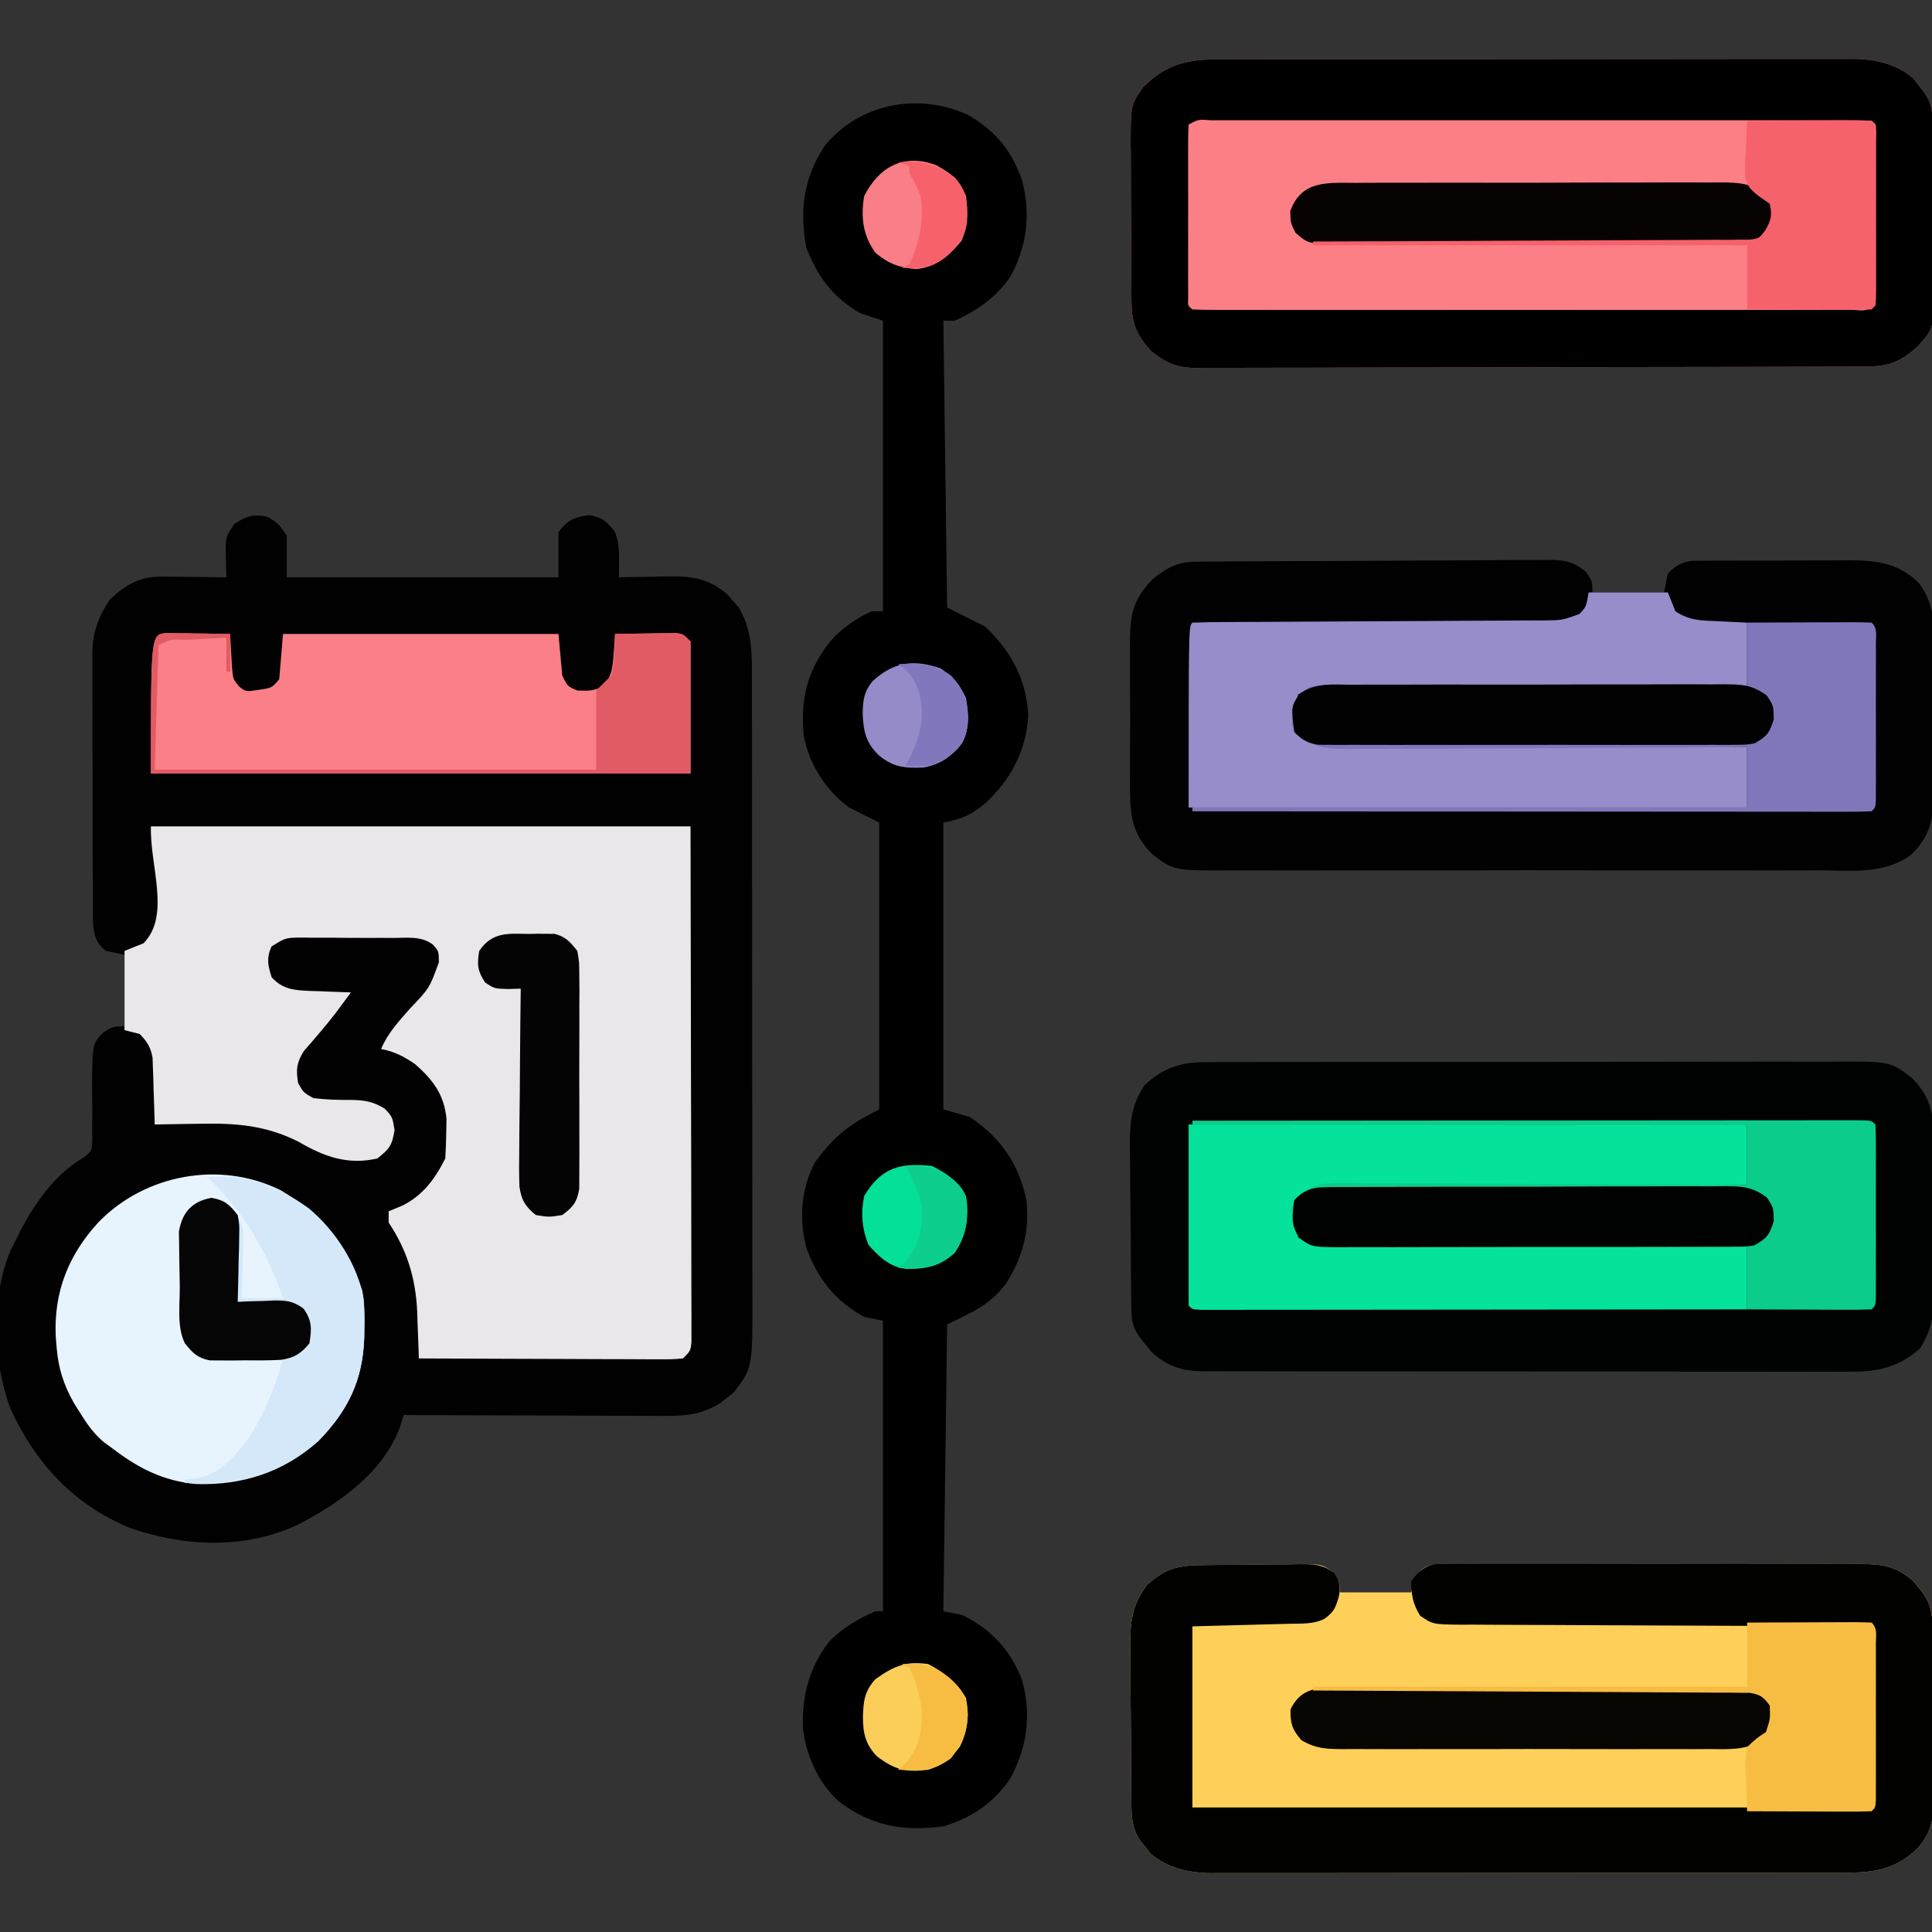<?xml version="1.0" encoding="UTF-8"?>
<svg version="1.1" xmlns="http://www.w3.org/2000/svg" width="512" height="512">
<rect width="100%" height="100%" fill="#333333" stroke="none"/>
<path d="M0 0 C2.875 1.812 2.875 1.812 5 5 C5 8.63 5 12.26 5 16 C28.76 16 52.52 16 77 16 C77 12.04 77 8.08 77 4 C79.56 0.687 80.984 0.166 85.062 -0.5 C88.667 0.113 89.792 1.138 92 4 C92.961 6.882 93.106 8.699 93.062 11.688 C93.053 12.496 93.044 13.304 93.035 14.137 C93.018 15.059 93.018 15.059 93 16 C93.907 15.976 93.907 15.976 94.833 15.952 C97.597 15.89 100.36 15.851 103.125 15.812 C104.552 15.775 104.552 15.775 106.008 15.736 C112.406 15.67 116.812 16.248 121.828 20.578 C122.297 21.13 122.767 21.682 123.25 22.25 C123.73 22.791 124.209 23.333 124.703 23.891 C127.932 29.143 128.293 34.904 128.261 40.918 C128.265 41.686 128.268 42.453 128.272 43.244 C128.283 45.799 128.279 48.354 128.275 50.91 C128.279 52.748 128.284 54.587 128.29 56.426 C128.304 61.409 128.304 66.393 128.302 71.376 C128.301 75.541 128.305 79.706 128.31 83.871 C128.321 93.699 128.322 103.528 128.316 113.356 C128.31 123.485 128.322 133.613 128.343 143.742 C128.361 152.448 128.367 161.154 128.364 169.86 C128.362 175.055 128.364 180.25 128.378 185.446 C128.391 190.333 128.389 195.22 128.376 200.107 C128.374 201.896 128.376 203.685 128.385 205.475 C128.471 225.534 128.471 225.534 123.352 232.121 C122.497 232.773 122.497 232.773 121.625 233.438 C121.06 233.89 120.496 234.342 119.914 234.809 C115.141 237.78 110.896 238.284 105.364 238.227 C104.236 238.227 104.236 238.227 103.086 238.228 C100.613 238.227 98.141 238.211 95.668 238.195 C93.949 238.192 92.23 238.189 90.51 238.187 C85.994 238.179 81.478 238.159 76.962 238.137 C72.351 238.117 67.739 238.108 63.127 238.098 C54.085 238.076 45.042 238.042 36 238 C35.701 238.942 35.401 239.885 35.093 240.856 C30.815 253.165 18.723 261.483 7.699 267.191 C-6.474 273.647 -22.236 272.902 -36.688 267.875 C-51.536 261.708 -61.648 250.681 -68.262 236.246 C-72.901 223.761 -73.416 207.043 -68.32 194.66 C-67.885 193.782 -67.449 192.904 -67 192 C-66.502 190.988 -66.005 189.976 -65.492 188.934 C-61.505 181.525 -56.317 174.094 -48.895 169.775 C-46.721 168.1 -46.721 168.1 -46.533 165.168 C-46.544 164.043 -46.555 162.917 -46.566 161.758 C-46.557 160.527 -46.547 159.296 -46.537 158.027 C-46.554 155.434 -46.575 152.84 -46.6 150.246 C-46.505 139.649 -46.505 139.649 -43.652 136.617 C-41 135 -41 135 -38 135 C-38 128.73 -38 122.46 -38 116 C-39.65 115.67 -41.3 115.34 -43 115 C-45.714 112.605 -45.987 111.12 -46.388 107.498 C-46.409 106.078 -46.413 104.657 -46.404 103.237 C-46.411 102.46 -46.418 101.682 -46.425 100.88 C-46.443 98.311 -46.439 95.742 -46.434 93.172 C-46.438 91.381 -46.443 89.59 -46.449 87.798 C-46.458 84.042 -46.456 80.287 -46.446 76.531 C-46.435 71.731 -46.455 66.932 -46.484 62.133 C-46.502 58.432 -46.502 54.731 -46.496 51.03 C-46.496 49.261 -46.502 47.493 -46.515 45.724 C-46.53 43.243 -46.519 40.762 -46.502 38.28 C-46.511 37.558 -46.521 36.836 -46.531 36.091 C-46.454 30.688 -44.953 26.533 -42 22 C-37.586 17.807 -33.9 15.734 -27.797 15.805 C-26.327 15.814 -26.327 15.814 -24.828 15.824 C-23.812 15.841 -22.797 15.858 -21.75 15.875 C-20.719 15.884 -19.688 15.893 -18.625 15.902 C-16.083 15.926 -13.542 15.959 -11 16 C-11.025 15.243 -11.049 14.486 -11.075 13.706 C-11.094 12.714 -11.113 11.721 -11.133 10.699 C-11.157 9.715 -11.182 8.731 -11.208 7.718 C-11 5 -11 5 -8.875 1.812 C-5.45 -0.347 -3.966 -0.826 0 0 Z " fill="#010101" transform="translate(71,137)"/>
<path d="M0 0 C1.152 -0.01 1.152 -0.01 2.327 -0.021 C4.885 -0.039 7.442 -0.029 10 -0.019 C11.841 -0.026 13.681 -0.035 15.521 -0.045 C20.509 -0.067 25.496 -0.064 30.484 -0.056 C34.651 -0.05 38.819 -0.058 42.986 -0.065 C52.819 -0.082 62.653 -0.078 72.486 -0.062 C82.623 -0.045 92.759 -0.061 102.896 -0.093 C111.607 -0.12 120.318 -0.127 129.029 -0.118 C134.228 -0.114 139.427 -0.116 144.626 -0.136 C149.516 -0.155 154.405 -0.149 159.295 -0.124 C161.086 -0.119 162.877 -0.123 164.669 -0.135 C181.006 -0.242 181.006 -0.242 186.719 4.149 C192.13 9.597 192.551 14.355 192.656 21.793 C192.651 22.979 192.646 24.164 192.641 25.386 C192.647 26.622 192.654 27.858 192.66 29.132 C192.667 31.74 192.664 34.348 192.651 36.956 C192.637 40.936 192.671 44.913 192.71 48.892 C192.711 51.431 192.709 53.971 192.704 56.511 C192.717 57.694 192.73 58.878 192.744 60.097 C192.676 66.142 192.185 70.674 188.928 75.831 C183.771 80.517 177.97 82.111 171.092 82.016 C169.949 82.024 169.949 82.024 168.782 82.033 C166.25 82.046 163.72 82.031 161.188 82.016 C159.364 82.02 157.54 82.026 155.716 82.033 C150.778 82.047 145.84 82.036 140.902 82.019 C135.73 82.005 130.557 82.012 125.384 82.015 C116.7 82.018 108.017 82.004 99.333 81.981 C89.297 81.955 79.261 81.953 69.225 81.965 C59.563 81.975 49.901 81.969 40.238 81.955 C36.129 81.949 32.02 81.949 27.911 81.954 C23.073 81.959 18.236 81.949 13.398 81.927 C11.623 81.922 9.849 81.921 8.074 81.926 C5.65 81.932 3.228 81.92 0.804 81.902 C-0.247 81.911 -0.247 81.911 -1.32 81.921 C-6.743 81.851 -10.813 80.502 -14.788 76.761 C-15.506 75.866 -15.506 75.866 -16.238 74.952 C-16.974 74.053 -16.974 74.053 -17.726 73.136 C-20.004 70.056 -20.069 67.97 -20.118 64.182 C-20.134 63.067 -20.15 61.952 -20.167 60.803 C-20.211 55.685 -20.253 50.568 -20.275 45.45 C-20.289 42.754 -20.316 40.058 -20.357 37.361 C-20.412 33.472 -20.434 29.584 -20.449 25.694 C-20.471 24.495 -20.494 23.296 -20.517 22.06 C-20.502 15.92 -20.086 11.385 -16.684 6.192 C-11.642 1.384 -6.835 -0.08 0 0 Z " fill="#000201" transform="translate(319.925,281.485)"/>
<path d="M0 0 C1.114 -0.006 1.114 -0.006 2.251 -0.012 C4.728 -0.022 7.206 -0.018 9.684 -0.014 C11.465 -0.018 13.246 -0.023 15.027 -0.029 C19.858 -0.043 24.688 -0.043 29.519 -0.041 C33.555 -0.04 37.59 -0.045 41.626 -0.049 C51.149 -0.061 60.672 -0.061 70.195 -0.055 C80.012 -0.049 89.828 -0.061 99.645 -0.083 C108.08 -0.1 116.515 -0.106 124.95 -0.103 C129.985 -0.101 135.02 -0.104 140.055 -0.118 C144.791 -0.13 149.527 -0.128 154.263 -0.115 C155.998 -0.113 157.733 -0.116 159.468 -0.124 C161.843 -0.134 164.217 -0.126 166.592 -0.114 C167.273 -0.121 167.953 -0.128 168.655 -0.136 C174.426 -0.072 180.006 1.201 184.481 5.015 C184.937 5.611 185.392 6.208 185.86 6.823 C186.333 7.423 186.807 8.022 187.294 8.64 C189.491 11.795 189.563 13.898 189.6 17.717 C189.619 19.429 189.619 19.429 189.639 21.176 C189.646 22.416 189.654 23.655 189.661 24.933 C189.669 26.203 189.677 27.473 189.686 28.782 C189.699 31.475 189.71 34.169 189.718 36.862 C189.729 40.303 189.763 43.744 189.803 47.185 C189.836 50.476 189.84 53.767 189.849 57.058 C189.866 58.289 189.884 59.52 189.902 60.789 C189.875 71.43 189.875 71.43 185.423 76.261 C180.435 80.654 177.509 81.41 171.01 81.408 C170.236 81.412 169.463 81.415 168.666 81.419 C166.061 81.43 163.455 81.434 160.85 81.438 C158.987 81.444 157.125 81.451 155.262 81.458 C150.192 81.475 145.122 81.486 140.051 81.494 C136.885 81.499 133.719 81.505 130.552 81.511 C120.65 81.53 110.747 81.545 100.845 81.553 C89.406 81.563 77.968 81.589 66.53 81.629 C57.694 81.66 48.858 81.674 40.022 81.678 C34.743 81.68 29.463 81.689 24.183 81.714 C19.216 81.737 14.249 81.742 9.281 81.731 C7.458 81.731 5.635 81.737 3.813 81.751 C1.323 81.769 -1.166 81.762 -3.656 81.748 C-4.376 81.759 -5.097 81.77 -5.839 81.782 C-10.873 81.717 -13.684 80.39 -17.577 77.261 C-21.571 72.836 -22.697 69.768 -22.738 63.875 C-22.748 62.773 -22.757 61.672 -22.767 60.537 C-22.774 58.751 -22.774 58.751 -22.78 56.929 C-22.786 55.704 -22.792 54.48 -22.798 53.218 C-22.807 50.625 -22.814 48.031 -22.817 45.438 C-22.827 41.475 -22.858 37.511 -22.89 33.548 C-22.896 31.029 -22.901 28.51 -22.905 25.991 C-22.918 24.807 -22.93 23.622 -22.943 22.402 C-22.915 12.052 -22.915 12.052 -19.577 7.261 C-13.601 1.417 -8.182 -0.045 0 0 Z " fill="#FC7F86" transform="translate(322.577,15.739)"/>
<path d="M0 0 C1.313 -0.012 1.313 -0.012 2.653 -0.024 C4.507 -0.038 6.362 -0.049 8.216 -0.057 C11.052 -0.074 13.887 -0.118 16.723 -0.162 C18.523 -0.172 20.324 -0.181 22.125 -0.188 C23.397 -0.214 23.397 -0.214 24.695 -0.241 C30.557 -0.219 30.557 -0.219 33.762 2.077 C35.195 4.238 35.195 4.238 35.195 7.238 C41.465 7.238 47.735 7.238 54.195 7.238 C54.525 5.918 54.855 4.598 55.195 3.238 C56.838 0.972 57.688 0.323 60.469 -0.142 C61.365 -0.144 62.262 -0.147 63.185 -0.149 C64.216 -0.159 65.246 -0.169 66.308 -0.179 C67.438 -0.175 68.568 -0.17 69.732 -0.166 C71.517 -0.176 71.517 -0.176 73.339 -0.187 C76.606 -0.202 79.872 -0.203 83.139 -0.198 C85.868 -0.195 88.596 -0.201 91.325 -0.207 C97.764 -0.221 104.204 -0.219 110.643 -0.208 C117.281 -0.196 123.918 -0.21 130.556 -0.237 C136.258 -0.259 141.96 -0.266 147.662 -0.26 C151.066 -0.257 154.47 -0.259 157.874 -0.276 C161.673 -0.291 165.471 -0.281 169.271 -0.263 C170.395 -0.273 171.518 -0.283 172.676 -0.293 C178.837 -0.234 182.525 0.087 187.195 4.238 C191.041 8.604 192.316 10.925 192.372 16.694 C192.392 18.407 192.392 18.407 192.411 20.154 C192.419 21.394 192.426 22.633 192.434 23.91 C192.442 25.18 192.45 26.451 192.458 27.76 C192.472 30.453 192.483 33.146 192.49 35.84 C192.502 39.281 192.536 42.721 192.576 46.162 C192.608 49.453 192.613 52.744 192.621 56.035 C192.639 57.267 192.656 58.498 192.674 59.767 C192.658 66.212 192.638 70.39 188.195 75.238 C182.662 80.48 177.049 81.54 169.618 81.499 C168.876 81.503 168.133 81.507 167.368 81.511 C164.89 81.521 162.412 81.517 159.934 81.513 C158.153 81.517 156.372 81.522 154.591 81.528 C149.76 81.542 144.93 81.542 140.099 81.54 C136.064 81.539 132.028 81.544 127.992 81.548 C118.469 81.56 108.946 81.56 99.423 81.554 C89.606 81.548 79.79 81.56 69.973 81.582 C61.538 81.599 53.103 81.605 44.668 81.602 C39.633 81.6 34.598 81.603 29.563 81.617 C24.827 81.629 20.092 81.627 15.355 81.614 C13.62 81.612 11.885 81.615 10.151 81.623 C7.776 81.633 5.401 81.625 3.026 81.613 C2.346 81.62 1.665 81.627 0.963 81.635 C-4.807 81.57 -10.355 80.284 -14.863 76.52 C-15.318 75.932 -15.773 75.344 -16.242 74.738 C-16.715 74.15 -17.188 73.563 -17.676 72.957 C-19.852 69.644 -19.943 66.717 -19.982 62.868 C-19.995 61.77 -20.007 60.671 -20.021 59.54 C-20.028 58.352 -20.035 57.165 -20.043 55.941 C-20.051 54.719 -20.059 53.497 -20.067 52.238 C-20.081 49.649 -20.092 47.06 -20.1 44.471 C-20.117 40.518 -20.161 36.566 -20.205 32.613 C-20.215 30.098 -20.224 27.582 -20.23 25.066 C-20.248 23.887 -20.265 22.708 -20.284 21.492 C-20.266 14.835 -19.845 10.619 -15.805 5.238 C-10.505 0.443 -6.975 0.06 0 0 Z " fill="#FED05A" transform="translate(319.805,414.762)"/>
<path d="M0 0 C1.308 -0.013 1.308 -0.013 2.642 -0.026 C3.596 -0.03 4.55 -0.035 5.533 -0.039 C6.54 -0.047 7.546 -0.055 8.584 -0.064 C11.92 -0.089 15.256 -0.105 18.592 -0.12 C19.73 -0.125 20.869 -0.13 22.042 -0.136 C28.064 -0.162 34.087 -0.182 40.11 -0.196 C46.337 -0.213 52.563 -0.258 58.79 -0.309 C63.573 -0.342 68.357 -0.354 73.14 -0.359 C75.436 -0.366 77.732 -0.381 80.027 -0.405 C83.238 -0.437 86.447 -0.437 89.658 -0.43 C90.608 -0.446 91.557 -0.462 92.536 -0.479 C97.104 -0.436 99.1 -0.315 102.854 2.503 C104.725 5.154 104.725 5.154 104.725 8.154 C110.995 8.154 117.265 8.154 123.725 8.154 C124.055 6.504 124.385 4.854 124.725 3.154 C126.837 0.982 128.169 0.242 131.164 -0.234 C132.527 -0.242 132.527 -0.242 133.917 -0.25 C134.952 -0.263 135.987 -0.276 137.053 -0.289 C138.167 -0.286 139.28 -0.283 140.428 -0.28 C141.58 -0.285 142.731 -0.29 143.918 -0.296 C146.356 -0.302 148.793 -0.301 151.231 -0.292 C154.947 -0.284 158.661 -0.312 162.377 -0.344 C164.748 -0.346 167.119 -0.345 169.49 -0.342 C171.148 -0.359 171.148 -0.359 172.84 -0.376 C180.195 -0.31 185.956 0.354 191.299 5.742 C195.736 11.662 195.433 18.026 195.354 25.158 C195.356 26.395 195.358 27.632 195.361 28.907 C195.36 31.513 195.347 34.12 195.322 36.726 C195.287 40.707 195.301 44.686 195.32 48.668 C195.313 51.206 195.304 53.744 195.291 56.283 C195.296 57.468 195.301 58.654 195.306 59.875 C195.2 67.313 194.781 72.073 189.368 77.519 C182.245 82.99 173.208 81.854 164.686 81.801 C162.845 81.808 161.005 81.817 159.164 81.827 C154.181 81.85 149.198 81.841 144.214 81.826 C138.992 81.813 133.769 81.825 128.546 81.832 C119.777 81.842 111.008 81.83 102.238 81.806 C92.109 81.779 81.98 81.787 71.851 81.815 C63.144 81.838 54.437 81.841 45.73 81.828 C40.534 81.82 35.339 81.819 30.143 81.835 C25.257 81.85 20.372 81.84 15.487 81.811 C13.697 81.804 11.907 81.806 10.117 81.817 C-6.204 81.909 -6.204 81.909 -11.919 77.518 C-17.354 72.053 -17.747 67.29 -17.831 59.824 C-17.823 58.632 -17.815 57.44 -17.807 56.212 C-17.81 54.971 -17.814 53.73 -17.818 52.452 C-17.822 49.168 -17.806 45.884 -17.783 42.6 C-17.775 40.591 -17.783 38.584 -17.797 36.575 C-17.822 32.704 -17.819 28.834 -17.807 24.962 C-17.815 23.769 -17.823 22.575 -17.831 21.345 C-17.745 13.743 -17.007 9.995 -11.678 4.509 C-7.729 1.361 -5.009 0.037 0 0 Z " fill="#010101" transform="translate(317.275,148.846)"/>
<path d="M0 0 C47.19 0 94.38 0 143 0 C143.041 22.894 143.083 45.788 143.125 69.375 C143.143 76.614 143.161 83.852 143.18 91.31 C143.189 100.124 143.189 100.124 143.191 104.246 C143.193 107.135 143.2 110.024 143.211 112.913 C143.225 116.593 143.229 120.273 143.226 123.953 C143.227 125.948 143.238 127.943 143.249 129.937 C143.246 131.107 143.243 132.277 143.241 133.483 C143.242 134.506 143.244 135.529 143.246 136.583 C143 139 143 139 141 141 C138.102 141.241 138.102 141.241 134.347 141.227 C133.664 141.227 132.981 141.228 132.277 141.228 C130.015 141.227 127.754 141.211 125.492 141.195 C123.926 141.192 122.359 141.189 120.793 141.187 C116.666 141.179 112.54 141.159 108.413 141.137 C104.204 141.117 99.995 141.108 95.785 141.098 C87.523 141.076 79.262 141.042 71 141 C70.982 140.434 70.965 139.867 70.947 139.284 C70.86 136.68 70.756 134.076 70.652 131.473 C70.625 130.582 70.598 129.692 70.57 128.774 C70.194 119.921 67.966 112.449 63 105 C63 104.01 63 103.02 63 102 C64.196 101.505 65.392 101.01 66.625 100.5 C72.078 97.808 75.316 93.368 78 88 C78.15 85.753 78.222 83.501 78.25 81.25 C78.276 80.038 78.302 78.827 78.328 77.578 C77.735 71.114 74.776 67.207 70 63 C67.048 60.984 64.521 59.652 61 59 C62.713 54.851 65.589 51.781 68.5 48.438 C73.801 42.914 73.801 42.914 76.312 36 C76.27 33.051 76.27 33.051 74.723 31.338 C71.712 29 67.944 29.553 64.281 29.566 C63.427 29.561 62.573 29.556 61.693 29.551 C59.887 29.544 58.081 29.545 56.276 29.554 C53.51 29.562 50.746 29.534 47.98 29.502 C46.227 29.5 44.473 29.501 42.719 29.504 C41.476 29.487 41.476 29.487 40.209 29.47 C35.668 29.487 35.668 29.487 31.951 31.84 C30.578 34.959 30.975 36.789 32 40 C35.059 43.32 38.125 43.418 42.395 43.619 C43.172 43.642 43.949 43.664 44.75 43.688 C45.543 43.722 46.336 43.756 47.152 43.791 C49.101 43.873 51.051 43.938 53 44 C52.169 45.127 51.335 46.251 50.5 47.375 C49.692 48.466 49.692 48.466 48.867 49.578 C47.563 51.27 46.209 52.924 44.82 54.547 C44.096 55.398 43.371 56.248 42.625 57.125 C41.937 57.911 41.248 58.698 40.539 59.508 C38.597 62.652 38.412 64.365 39 68 C40.387 70.507 40.387 70.507 43 72 C46.422 72.432 49.633 72.507 53.068 72.488 C56.699 72.563 58.841 72.903 61.969 74.812 C64 77 64 77 64.562 80.5 C63.908 84.572 63.179 85.493 60 88 C52.191 89.811 45.883 87.54 39.18 83.605 C30.488 79.217 22.512 78.594 12.875 78.812 C11.728 78.826 10.58 78.84 9.398 78.854 C6.598 78.889 3.799 78.938 1 79 C0.985 78.415 0.971 77.83 0.956 77.228 C0.881 74.568 0.785 71.909 0.688 69.25 C0.665 68.33 0.642 67.409 0.619 66.461 C0.584 65.571 0.548 64.682 0.512 63.766 C0.486 62.949 0.459 62.132 0.432 61.29 C-0.104 58.448 -0.988 57.066 -3 55 C-4.32 54.67 -5.64 54.34 -7 54 C-7 47.07 -7 40.14 -7 33 C-5.35 32.34 -3.7 31.68 -2 31 C5.322 23.678 -0.345 10.349 0 0 Z " fill="#EAE7EA" transform="translate(40,219)"/>
<path d="M0 0 C7.315 4.204 11.762 9.635 14.438 17.625 C16.651 26.546 15.709 34.589 11.316 42.766 C7.574 48.321 2.57 51.805 -3.5 54.562 C-4.49 54.562 -5.48 54.562 -6.5 54.562 C-6.17 79.642 -5.84 104.722 -5.5 130.562 C-2.2 132.213 1.1 133.863 4.5 135.562 C11.371 141.99 15.47 149.511 16 159.062 C15.477 168.5 11.367 176.233 4.5 182.562 C0.498 185.684 -1.413 186.545 -6.5 187.562 C-6.5 212.643 -6.5 237.722 -6.5 263.562 C-4.19 264.223 -1.88 264.882 0.5 265.562 C8.777 271.163 13.413 277.885 15.5 287.562 C16.478 295.655 14.406 303.022 10.027 309.863 C5.382 315.695 1.672 316.976 -5.5 320.562 C-5.83 345.642 -6.16 370.723 -6.5 396.562 C-4.85 396.892 -3.2 397.223 -1.5 397.562 C6.084 401.256 11.242 406.77 14.309 414.637 C16.932 423.847 15.747 432.667 11.164 440.988 C6.679 447.497 1.039 451.258 -6.5 453.562 C-17.304 454.998 -25.596 453.446 -34.25 446.938 C-39.672 441.995 -42.95 434.618 -43.738 427.371 C-43.999 419.035 -42 411.349 -36.812 404.688 C-33.353 401.016 -29.105 398.561 -24.5 396.562 C-23.84 396.562 -23.18 396.562 -22.5 396.562 C-22.5 371.152 -22.5 345.743 -22.5 319.562 C-24.15 319.233 -25.8 318.902 -27.5 318.562 C-35.136 314.339 -39.856 308.381 -42.809 300.238 C-44.762 292.678 -44.265 284.474 -40.5 277.562 C-35.428 270.594 -31.427 267.526 -23.5 263.562 C-23.5 238.482 -23.5 213.403 -23.5 187.562 C-26.14 186.243 -28.78 184.923 -31.5 183.562 C-37.782 178.817 -41.949 172.29 -43.5 164.562 C-44.459 154.725 -42.498 146.877 -36.188 139.188 C-32.939 135.736 -29.8 133.547 -25.5 131.562 C-24.51 131.562 -23.52 131.562 -22.5 131.562 C-22.5 106.153 -22.5 80.743 -22.5 54.562 C-24.48 53.903 -26.46 53.242 -28.5 52.562 C-35.786 48.426 -39.817 42.89 -42.812 35.188 C-44.669 25.396 -43.55 16.683 -37.957 8.23 C-28.794 -3.071 -13.123 -6.006 0 0 Z " fill="#000000" transform="translate(256.5,30.438)"/>
<path d="M0 0 C1.114 -0.006 1.114 -0.006 2.251 -0.012 C4.728 -0.022 7.206 -0.018 9.684 -0.014 C11.465 -0.018 13.246 -0.023 15.027 -0.029 C19.858 -0.043 24.688 -0.043 29.519 -0.041 C33.555 -0.04 37.59 -0.045 41.626 -0.049 C51.149 -0.061 60.672 -0.061 70.195 -0.055 C80.012 -0.049 89.828 -0.061 99.645 -0.083 C108.08 -0.1 116.515 -0.106 124.95 -0.103 C129.985 -0.101 135.02 -0.104 140.055 -0.118 C144.791 -0.13 149.527 -0.128 154.263 -0.115 C155.998 -0.113 157.733 -0.116 159.468 -0.124 C161.843 -0.134 164.217 -0.126 166.592 -0.114 C167.273 -0.121 167.953 -0.128 168.655 -0.136 C174.426 -0.072 180.006 1.201 184.481 5.015 C184.937 5.611 185.392 6.208 185.86 6.823 C186.333 7.423 186.807 8.022 187.294 8.64 C189.491 11.795 189.563 13.898 189.6 17.717 C189.619 19.429 189.619 19.429 189.639 21.176 C189.646 22.416 189.654 23.655 189.661 24.933 C189.669 26.203 189.677 27.473 189.686 28.782 C189.699 31.475 189.71 34.169 189.718 36.862 C189.729 40.303 189.763 43.744 189.803 47.185 C189.836 50.476 189.84 53.767 189.849 57.058 C189.866 58.289 189.884 59.52 189.902 60.789 C189.875 71.43 189.875 71.43 185.423 76.261 C180.435 80.654 177.509 81.41 171.01 81.408 C170.236 81.412 169.463 81.415 168.666 81.419 C166.061 81.43 163.455 81.434 160.85 81.438 C158.987 81.444 157.125 81.451 155.262 81.458 C150.192 81.475 145.122 81.486 140.051 81.494 C136.885 81.499 133.719 81.505 130.552 81.511 C120.65 81.53 110.747 81.545 100.845 81.553 C89.406 81.563 77.968 81.589 66.53 81.629 C57.694 81.66 48.858 81.674 40.022 81.678 C34.743 81.68 29.463 81.689 24.183 81.714 C19.216 81.737 14.249 81.742 9.281 81.731 C7.458 81.731 5.635 81.737 3.813 81.751 C1.323 81.769 -1.166 81.762 -3.656 81.748 C-4.376 81.759 -5.097 81.77 -5.839 81.782 C-10.873 81.717 -13.684 80.39 -17.577 77.261 C-21.571 72.836 -22.697 69.768 -22.738 63.875 C-22.748 62.773 -22.757 61.672 -22.767 60.537 C-22.774 58.751 -22.774 58.751 -22.78 56.929 C-22.786 55.704 -22.792 54.48 -22.798 53.218 C-22.807 50.625 -22.814 48.031 -22.817 45.438 C-22.827 41.475 -22.858 37.511 -22.89 33.548 C-22.896 31.029 -22.901 28.51 -22.905 25.991 C-22.918 24.807 -22.93 23.622 -22.943 22.402 C-22.915 12.052 -22.915 12.052 -19.577 7.261 C-13.601 1.417 -8.182 -0.045 0 0 Z M-7.577 17.261 C-7.675 18.759 -7.705 20.263 -7.707 21.765 C-7.71 22.722 -7.713 23.68 -7.716 24.667 C-7.714 25.708 -7.712 26.75 -7.71 27.823 C-7.711 29.416 -7.711 29.416 -7.713 31.04 C-7.714 33.29 -7.712 35.539 -7.707 37.789 C-7.702 41.246 -7.707 44.702 -7.714 48.159 C-7.713 50.339 -7.712 52.519 -7.71 54.698 C-7.712 55.74 -7.714 56.781 -7.716 57.855 C-7.713 58.812 -7.71 59.77 -7.707 60.757 C-7.706 61.604 -7.705 62.452 -7.704 63.325 C-7.79 65.267 -7.79 65.267 -6.577 66.261 C-4.252 66.361 -1.956 66.395 0.37 66.388 C1.105 66.389 1.84 66.391 2.598 66.392 C5.08 66.396 7.562 66.393 10.044 66.39 C11.816 66.391 13.588 66.393 15.36 66.395 C20.186 66.4 25.012 66.398 29.839 66.395 C34.878 66.392 39.917 66.395 44.956 66.396 C53.42 66.398 61.884 66.396 70.348 66.391 C80.148 66.386 89.948 66.387 99.749 66.393 C108.147 66.397 116.545 66.398 124.944 66.395 C129.967 66.394 134.989 66.394 140.012 66.397 C144.734 66.4 149.455 66.398 154.176 66.392 C155.914 66.391 157.652 66.391 159.39 66.393 C161.752 66.396 164.114 66.393 166.476 66.388 C167.173 66.39 167.869 66.392 168.587 66.394 C171.783 66.649 171.783 66.649 174.423 65.261 C174.521 63.762 174.551 62.259 174.552 60.757 C174.557 59.32 174.557 59.32 174.562 57.855 C174.56 56.813 174.558 55.771 174.556 54.698 C174.557 53.637 174.558 52.575 174.559 51.481 C174.559 49.232 174.557 46.982 174.553 44.732 C174.548 41.276 174.553 37.819 174.56 34.362 C174.559 32.183 174.558 30.003 174.556 27.823 C174.559 26.261 174.559 26.261 174.562 24.667 C174.559 23.709 174.556 22.751 174.552 21.765 C174.551 20.917 174.551 20.07 174.55 19.196 C174.636 17.254 174.636 17.254 173.423 16.261 C171.098 16.161 168.802 16.126 166.476 16.134 C165.741 16.132 165.005 16.131 164.248 16.129 C161.766 16.125 159.284 16.128 156.802 16.131 C155.03 16.13 153.258 16.128 151.486 16.126 C146.66 16.121 141.833 16.123 137.007 16.126 C131.968 16.129 126.929 16.127 121.89 16.125 C113.426 16.123 104.962 16.126 96.498 16.13 C86.698 16.136 76.897 16.134 67.097 16.128 C58.699 16.124 50.301 16.123 41.902 16.126 C36.879 16.128 31.856 16.128 26.833 16.124 C22.112 16.122 17.391 16.123 12.67 16.129 C10.932 16.131 9.194 16.13 7.456 16.128 C5.094 16.125 2.732 16.129 0.37 16.134 C-0.327 16.131 -1.024 16.129 -1.742 16.127 C-4.937 15.872 -4.937 15.872 -7.577 17.261 Z " fill="#010000" transform="translate(322.577,15.739)"/>
<path d="M0 0 C1.313 -0.012 1.313 -0.012 2.653 -0.024 C4.507 -0.038 6.362 -0.049 8.216 -0.057 C11.052 -0.074 13.887 -0.118 16.723 -0.162 C18.523 -0.172 20.324 -0.181 22.125 -0.188 C23.397 -0.214 23.397 -0.214 24.695 -0.241 C28.54 -0.226 30.554 -0.211 33.766 2.042 C35.195 4.238 35.195 4.238 35.133 7.801 C34.241 11.07 33.873 12.31 31.195 14.238 C28.196 15.738 25.076 15.477 21.781 15.555 C21.135 15.573 20.488 15.592 19.822 15.611 C17.405 15.68 14.987 15.74 12.57 15.801 C7.167 15.945 1.763 16.09 -3.805 16.238 C-3.805 32.078 -3.805 47.918 -3.805 64.238 C55.595 64.238 114.995 64.238 176.195 64.238 C176.195 48.398 176.195 32.558 176.195 16.238 C172.672 16.229 169.149 16.22 165.519 16.21 C153.892 16.176 142.265 16.121 130.638 16.054 C123.587 16.015 116.536 15.982 109.485 15.967 C102.683 15.953 95.882 15.918 89.08 15.87 C86.482 15.855 83.884 15.847 81.286 15.846 C77.654 15.844 74.022 15.817 70.39 15.784 C69.31 15.789 68.23 15.794 67.118 15.799 C59.862 15.697 59.862 15.697 56.558 13.423 C54.603 10.289 54.195 7.919 54.195 4.238 C56.168 1.671 57.388 0.408 60.592 -0.265 C61.487 -0.267 62.383 -0.268 63.306 -0.27 C64.337 -0.281 65.369 -0.292 66.432 -0.304 C67.558 -0.296 68.685 -0.288 69.845 -0.279 C71.631 -0.29 71.631 -0.29 73.453 -0.301 C76.716 -0.315 79.978 -0.312 83.241 -0.299 C86.658 -0.289 90.076 -0.298 93.494 -0.305 C99.236 -0.312 104.977 -0.302 110.719 -0.283 C117.349 -0.261 123.979 -0.268 130.609 -0.291 C136.307 -0.309 142.005 -0.311 147.702 -0.301 C151.103 -0.295 154.503 -0.294 157.904 -0.307 C161.699 -0.317 165.492 -0.302 169.287 -0.279 C170.409 -0.287 171.531 -0.295 172.687 -0.304 C178.842 -0.237 182.528 0.093 187.195 4.238 C191.041 8.604 192.316 10.925 192.372 16.694 C192.392 18.407 192.392 18.407 192.411 20.154 C192.419 21.394 192.426 22.633 192.434 23.91 C192.442 25.18 192.45 26.451 192.458 27.76 C192.472 30.453 192.483 33.146 192.49 35.84 C192.502 39.281 192.536 42.721 192.576 46.162 C192.608 49.453 192.613 52.744 192.621 56.035 C192.639 57.267 192.656 58.498 192.674 59.767 C192.658 66.212 192.638 70.39 188.195 75.238 C182.662 80.48 177.049 81.54 169.618 81.499 C168.876 81.503 168.133 81.507 167.368 81.511 C164.89 81.521 162.412 81.517 159.934 81.513 C158.153 81.517 156.372 81.522 154.591 81.528 C149.76 81.542 144.93 81.542 140.099 81.54 C136.064 81.539 132.028 81.544 127.992 81.548 C118.469 81.56 108.946 81.56 99.423 81.554 C89.606 81.548 79.79 81.56 69.973 81.582 C61.538 81.599 53.103 81.605 44.668 81.602 C39.633 81.6 34.598 81.603 29.563 81.617 C24.827 81.629 20.092 81.627 15.355 81.614 C13.62 81.612 11.885 81.615 10.151 81.623 C7.776 81.633 5.401 81.625 3.026 81.613 C2.346 81.62 1.665 81.627 0.963 81.635 C-4.807 81.57 -10.355 80.284 -14.863 76.52 C-15.318 75.932 -15.773 75.344 -16.242 74.738 C-16.715 74.15 -17.188 73.563 -17.676 72.957 C-19.852 69.644 -19.943 66.717 -19.982 62.868 C-19.995 61.77 -20.007 60.671 -20.021 59.54 C-20.028 58.352 -20.035 57.165 -20.043 55.941 C-20.051 54.719 -20.059 53.497 -20.067 52.238 C-20.081 49.649 -20.092 47.06 -20.1 44.471 C-20.117 40.518 -20.161 36.566 -20.205 32.613 C-20.215 30.098 -20.224 27.582 -20.23 25.066 C-20.248 23.887 -20.265 22.708 -20.284 21.492 C-20.266 14.835 -19.845 10.619 -15.805 5.238 C-10.505 0.443 -6.975 0.06 0 0 Z " fill="#010100" transform="translate(319.805,414.762)"/>
<path d="M0 0 C6.93 0 13.86 0 21 0 C21.99 2.475 21.99 2.475 23 5 C26.724 7.482 29.868 7.443 34.188 7.625 C36.766 7.749 39.344 7.872 42 8 C42 13.61 42 19.22 42 25 C39.83 25.015 39.83 25.015 37.616 25.031 C24.005 25.129 10.393 25.232 -3.218 25.339 C-10.216 25.395 -17.215 25.448 -24.213 25.497 C-30.963 25.545 -37.713 25.597 -44.462 25.653 C-47.042 25.673 -49.621 25.692 -52.2 25.709 C-55.804 25.733 -59.407 25.763 -63.011 25.795 C-64.622 25.803 -64.622 25.803 -66.265 25.812 C-67.245 25.822 -68.226 25.832 -69.235 25.842 C-70.514 25.851 -70.514 25.851 -71.819 25.861 C-74.18 25.918 -74.18 25.918 -77 27 C-77.135 28.602 -77.232 30.207 -77.312 31.812 C-77.371 32.706 -77.429 33.599 -77.488 34.52 C-77.237 37.123 -77.237 37.123 -75.159 38.628 C-70.462 40.668 -66.038 40.439 -60.968 40.432 C-59.299 40.448 -59.299 40.448 -57.596 40.463 C-53.922 40.493 -50.248 40.503 -46.574 40.512 C-44.025 40.529 -41.477 40.547 -38.928 40.566 C-32.907 40.609 -26.887 40.638 -20.866 40.661 C-14.01 40.689 -7.154 40.732 -0.298 40.778 C13.801 40.871 27.901 40.942 42 41 C42 46.28 42 51.56 42 57 C-6.84 57 -55.68 57 -106 57 C-106 9 -106 9 -105 8 C-101.916 7.891 -98.855 7.846 -95.77 7.842 C-94.317 7.835 -94.317 7.835 -92.834 7.827 C-90.721 7.816 -88.609 7.808 -86.497 7.801 C-83.156 7.789 -79.816 7.77 -76.475 7.748 C-66.974 7.686 -57.473 7.632 -47.971 7.599 C-42.167 7.578 -36.363 7.542 -30.559 7.498 C-28.343 7.484 -26.128 7.475 -23.912 7.472 C-20.814 7.467 -17.716 7.444 -14.618 7.417 C-13.699 7.42 -12.78 7.423 -11.833 7.426 C-6.971 7.364 -6.971 7.364 -2.461 5.724 C-0.647 3.841 -0.647 3.841 0 0 Z " fill="#968DCA" transform="translate(421,157)"/>
<path d="M0 0 C48.84 0 97.68 0 148 0 C148 5.28 148 10.56 148 16 C146.583 16.006 145.166 16.012 143.706 16.018 C130.36 16.075 117.014 16.148 103.668 16.236 C96.806 16.281 89.945 16.32 83.083 16.346 C76.463 16.372 69.843 16.413 63.223 16.463 C60.696 16.48 58.168 16.491 55.641 16.498 C52.105 16.507 48.569 16.535 45.032 16.568 C43.984 16.566 42.936 16.565 41.857 16.563 C34.9 16.576 34.9 16.576 29 20 C28.397 22.504 28.397 22.504 28.688 25.188 C28.733 26.089 28.778 26.99 28.824 27.918 C28.882 28.605 28.94 29.292 29 30 C31.893 30.964 33.755 31.135 36.765 31.158 C38.235 31.173 38.235 31.173 39.735 31.188 C40.809 31.194 41.883 31.199 42.989 31.205 C44.687 31.22 44.687 31.22 46.419 31.235 C50.169 31.267 53.918 31.292 57.668 31.316 C60.264 31.337 62.861 31.358 65.457 31.379 C71.598 31.429 77.739 31.474 83.88 31.517 C90.872 31.567 97.863 31.622 104.855 31.677 C119.237 31.791 133.618 31.898 148 32 C148 37.61 148 43.22 148 49 C128.851 49.023 109.702 49.041 90.553 49.052 C81.662 49.057 72.771 49.064 63.881 49.075 C56.134 49.085 48.388 49.092 40.642 49.094 C36.538 49.095 32.434 49.098 28.33 49.106 C24.471 49.112 20.613 49.115 16.754 49.113 C15.334 49.113 13.914 49.115 12.493 49.119 C10.563 49.124 8.632 49.122 6.701 49.12 C5.618 49.121 4.535 49.122 3.419 49.123 C1 49 1 49 0 48 C0 32.16 0 16.32 0 0 Z " fill="#04E29B" transform="translate(315,298)"/>
<path d="M0 0 C10.708 6.408 17.53 14.66 21.578 26.543 C22.126 29.836 22.2 33.022 22.141 36.355 C22.129 37.231 22.117 38.106 22.105 39.007 C21.723 50.267 17.874 58.271 10.027 66.352 C0.717 74.682 -10.081 78.21 -22.508 77.824 C-31.139 76.991 -37.579 73.736 -44.422 68.543 C-45.257 67.932 -46.093 67.321 -46.953 66.691 C-49.625 64.366 -51.253 62.113 -53.109 59.105 C-53.981 57.715 -53.981 57.715 -54.871 56.297 C-57.583 51.481 -58.992 47.039 -59.422 41.543 C-59.499 40.58 -59.577 39.617 -59.656 38.625 C-60.159 26.931 -56.306 17.184 -48.422 8.543 C-36.056 -4.28 -16.059 -8.007 0 0 Z " fill="#E8F4FD" transform="translate(74.422,315.457)"/>
<path d="M0 0 C0.786 0.01 1.571 0.021 2.38 0.032 C3.231 0.038 4.082 0.045 4.958 0.051 C6.293 0.076 6.293 0.076 7.654 0.102 C9 0.116 9 0.116 10.373 0.129 C12.592 0.153 14.81 0.186 17.029 0.227 C17.066 1.058 17.104 1.89 17.142 2.747 C17.208 3.833 17.274 4.92 17.341 6.04 C17.399 7.118 17.457 8.197 17.517 9.309 C17.813 12.201 17.813 12.201 19.349 14.125 C21.192 15.571 21.192 15.571 24.591 15.04 C28.071 14.535 28.071 14.535 30.029 12.227 C30.359 8.267 30.689 4.307 31.029 0.227 C55.119 0.227 79.209 0.227 104.029 0.227 C104.524 5.672 104.524 5.672 105.029 11.227 C106.41 14.114 106.41 14.114 109.029 15.227 C112.655 15.316 112.655 15.316 116.029 14.227 C118.219 10.942 118.382 9.396 118.654 5.54 C118.729 4.546 118.803 3.552 118.88 2.528 C118.954 1.389 118.954 1.389 119.029 0.227 C121.987 0.173 124.945 0.133 127.904 0.102 C128.746 0.085 129.587 0.069 130.455 0.051 C131.26 0.045 132.066 0.038 132.896 0.032 C133.64 0.021 134.383 0.011 135.149 0 C137.029 0.227 137.029 0.227 139.029 2.227 C139.029 13.777 139.029 25.327 139.029 37.227 C91.839 37.227 44.649 37.227 -3.971 37.227 C-3.971 0.457 -3.971 0.457 0 0 Z " fill="#FB7F86" transform="translate(43.971,167.773)"/>
<path d="M0 0 C23.452 -0.023 46.904 -0.041 70.355 -0.052 C81.244 -0.057 92.132 -0.064 103.02 -0.075 C112.507 -0.085 121.993 -0.092 131.48 -0.094 C136.506 -0.095 141.533 -0.098 146.559 -0.106 C151.284 -0.112 156.009 -0.115 160.735 -0.113 C162.474 -0.113 164.214 -0.115 165.953 -0.119 C168.318 -0.124 170.682 -0.123 173.046 -0.12 C173.744 -0.123 174.441 -0.126 175.16 -0.129 C179.886 -0.114 179.886 -0.114 181 1 C181.098 2.499 181.128 4.002 181.129 5.504 C181.133 6.462 181.136 7.419 181.139 8.406 C181.136 9.968 181.136 9.968 181.133 11.562 C181.134 12.624 181.135 13.686 181.136 14.78 C181.136 17.029 181.135 19.279 181.13 21.528 C181.125 24.985 181.13 28.442 181.137 31.898 C181.136 34.078 181.135 36.258 181.133 38.438 C181.135 39.479 181.137 40.521 181.139 41.594 C181.134 43.031 181.134 43.031 181.129 44.496 C181.129 45.344 181.128 46.191 181.127 47.064 C181 49 181 49 180 50 C177.552 50.088 175.132 50.115 172.684 50.098 C171.953 50.096 171.221 50.095 170.468 50.093 C168.125 50.088 165.781 50.075 163.438 50.062 C161.852 50.057 160.267 50.053 158.682 50.049 C154.788 50.039 150.894 50.019 147 50 C147 44.39 147 38.78 147 33 C145.556 33.009 144.111 33.018 142.623 33.027 C129.027 33.108 115.43 33.168 101.834 33.207 C94.843 33.228 87.853 33.256 80.862 33.302 C74.119 33.346 67.376 33.369 60.633 33.38 C58.057 33.387 55.481 33.401 52.906 33.423 C49.304 33.452 45.704 33.456 42.103 33.454 C40.497 33.476 40.497 33.476 38.859 33.498 C31.638 33.457 31.638 33.457 28.344 31.097 C26.915 28.868 26.406 27.632 26.375 25 C26.325 24.01 26.325 24.01 26.273 23 C27.214 20.411 28.717 19.305 31.006 17.851 C35.173 16.073 39.689 16.485 44.146 16.546 C45.259 16.545 46.372 16.545 47.518 16.544 C51.187 16.547 54.855 16.578 58.523 16.609 C61.071 16.617 63.618 16.623 66.165 16.627 C72.179 16.64 78.192 16.672 84.206 16.712 C91.055 16.757 97.903 16.779 104.752 16.799 C118.835 16.84 132.917 16.912 147 17 C147 11.72 147 6.44 147 1 C98.49 1 49.98 1 0 1 C0 0.67 0 0.34 0 0 Z " fill="#0CCC8C" transform="translate(316,297)"/>
<path d="M0 0 C4.681 -0.023 9.363 -0.043 14.044 -0.055 C15.638 -0.06 17.232 -0.067 18.825 -0.075 C21.112 -0.088 23.398 -0.093 25.684 -0.098 C26.4 -0.103 27.117 -0.108 27.855 -0.113 C29.571 -0.113 31.286 -0.062 33 0 C34.601 1.601 34.127 3.288 34.129 5.504 C34.133 6.462 34.136 7.419 34.139 8.406 C34.136 9.968 34.136 9.968 34.133 11.562 C34.134 12.624 34.135 13.686 34.136 14.78 C34.136 17.029 34.135 19.279 34.13 21.528 C34.125 24.985 34.13 28.442 34.137 31.898 C34.136 34.078 34.135 36.258 34.133 38.438 C34.135 39.479 34.137 40.521 34.139 41.594 C34.134 43.031 34.134 43.031 34.129 44.496 C34.129 45.344 34.128 46.191 34.127 47.064 C34 49 34 49 33 50 C30.672 50.098 28.374 50.13 26.046 50.12 C25.31 50.121 24.574 50.122 23.816 50.123 C21.332 50.125 18.847 50.119 16.363 50.114 C14.59 50.113 12.816 50.113 11.042 50.114 C6.212 50.114 1.382 50.108 -3.449 50.101 C-8.491 50.095 -13.533 50.095 -18.575 50.093 C-28.131 50.09 -37.686 50.082 -47.241 50.072 C-58.116 50.061 -68.991 50.055 -79.867 50.05 C-102.244 50.04 -124.622 50.022 -147 50 C-147 49.67 -147 49.34 -147 49 C-98.49 49 -49.98 49 0 49 C0 43.72 0 38.44 0 33 C-1.415 33.009 -2.83 33.018 -4.288 33.027 C-17.618 33.108 -30.949 33.168 -44.28 33.207 C-51.134 33.228 -57.988 33.256 -64.841 33.302 C-71.455 33.346 -78.068 33.369 -84.682 33.38 C-87.206 33.387 -89.73 33.401 -92.253 33.423 C-95.787 33.452 -99.32 33.456 -102.854 33.454 C-103.898 33.468 -104.943 33.483 -106.019 33.498 C-111.971 33.464 -115.492 33.024 -120 29 C-120.727 27 -120.727 27 -120.625 25 C-120.617 24.34 -120.61 23.68 -120.602 23 C-119.665 19.887 -118.683 18.923 -116 17 C-112.305 16.399 -108.633 16.496 -104.897 16.546 C-103.199 16.545 -103.199 16.545 -101.467 16.544 C-97.723 16.547 -93.979 16.578 -90.234 16.609 C-87.639 16.617 -85.044 16.623 -82.449 16.627 C-76.315 16.64 -70.181 16.672 -64.048 16.712 C-57.063 16.757 -50.079 16.779 -43.095 16.799 C-28.73 16.841 -14.365 16.912 0 17 C0 11.39 0 5.78 0 0 Z " fill="#8077BB" transform="translate(463,165)"/>
<path d="M0 0 C10.24 -1.019 18.604 2.287 26.875 8.25 C33.892 14.112 39.88 23.266 41.4 32.406 C41.57 34.889 41.607 37.324 41.562 39.812 C41.545 41.125 41.545 41.125 41.527 42.464 C41.145 53.724 37.296 61.728 29.449 69.809 C19.05 79.113 7.671 81.644 -6 81 C-6 80.67 -6 80.34 -6 80 C-4.948 79.921 -3.896 79.843 -2.812 79.762 C3.671 78.466 7.019 74.053 11 69 C15.15 62.457 18.025 55.473 20 48 C19.355 48.021 18.709 48.042 18.044 48.063 C15.113 48.147 12.182 48.199 9.25 48.25 C8.234 48.284 7.218 48.317 6.172 48.352 C-1.37 48.451 -1.37 48.451 -4.641 46.109 C-8.054 40.813 -7.299 34.998 -7.35 28.879 C-7.367 27.423 -7.394 25.967 -7.432 24.512 C-7.487 22.407 -7.509 20.305 -7.523 18.199 C-7.543 16.939 -7.563 15.68 -7.583 14.382 C-6.845 10.1 -5.368 8.655 -2 6 C1 5.312 1 5.312 4 6 C6.974 8.67 8.726 10.384 9.401 14.367 C9.491 17.053 9.437 19.691 9.312 22.375 C9.29 23.302 9.267 24.229 9.244 25.184 C9.186 27.456 9.096 29.728 9 32 C12.63 32 16.26 32 20 32 C15.382 19.11 9.875 9.496 0 0 Z " fill="#D4E8F9" transform="translate(55,312)"/>
<path d="M0 0 C1.165 -0.007 2.329 -0.014 3.529 -0.022 C7.384 -0.039 11.238 -0.019 15.094 0.002 C17.769 0.001 20.444 -0.001 23.119 -0.005 C28.728 -0.01 34.337 0.006 39.945 0.034 C46.428 0.066 52.91 0.066 59.393 0.049 C65.631 0.033 71.87 0.04 78.108 0.057 C80.762 0.062 83.416 0.062 86.07 0.055 C89.776 0.05 93.481 0.07 97.188 0.098 C98.289 0.091 99.39 0.085 100.525 0.078 C101.535 0.091 102.544 0.103 103.584 0.116 C104.46 0.119 105.336 0.122 106.239 0.125 C109.41 0.807 110.631 2.093 112.594 4.631 C112.665 8.621 112.34 10.759 109.723 13.818 C105.048 16.527 100.772 16.189 95.457 16.149 C94.333 16.156 93.209 16.163 92.051 16.17 C88.336 16.188 84.621 16.176 80.906 16.162 C78.325 16.165 75.743 16.169 73.161 16.174 C67.751 16.18 62.341 16.172 56.931 16.153 C50.682 16.131 44.433 16.138 38.184 16.16 C32.165 16.18 26.146 16.178 20.127 16.166 C17.568 16.164 15.01 16.167 12.452 16.176 C8.878 16.186 5.305 16.171 1.73 16.149 C0.672 16.157 -0.387 16.165 -1.478 16.173 C-5.933 16.122 -8.644 16.081 -12.536 13.782 C-14.973 10.979 -15.482 9.344 -15.406 5.631 C-12.133 -1.092 -6.591 -0.07 0 0 Z " fill="#070502" transform="translate(357.406,447.369)"/>
<path d="M0 0 C0.991 -0.011 1.982 -0.023 3.003 -0.034 C4.085 -0.031 5.166 -0.029 6.28 -0.026 C7.423 -0.034 8.567 -0.042 9.745 -0.051 C13.53 -0.075 17.315 -0.076 21.1 -0.074 C23.728 -0.081 26.356 -0.089 28.984 -0.097 C34.494 -0.112 40.005 -0.113 45.515 -0.107 C51.881 -0.1 58.246 -0.123 64.611 -0.16 C70.74 -0.194 76.868 -0.201 82.997 -0.197 C85.602 -0.198 88.208 -0.208 90.813 -0.226 C94.455 -0.248 98.095 -0.238 101.737 -0.221 C102.816 -0.234 103.895 -0.247 105.007 -0.261 C109.83 -0.207 112.283 -0.175 116.277 2.706 C118.073 5.394 118.073 5.394 118.135 9.019 C116.955 12.77 116.365 13.466 113.073 15.394 C110.749 15.775 110.749 15.775 108.139 15.782 C106.65 15.797 106.65 15.797 105.131 15.812 C104.048 15.808 102.966 15.803 101.85 15.798 C100.705 15.805 99.56 15.812 98.38 15.819 C94.59 15.838 90.801 15.834 87.01 15.828 C84.38 15.833 81.75 15.838 79.12 15.844 C73.605 15.854 68.09 15.851 62.576 15.84 C56.202 15.829 49.829 15.843 43.456 15.87 C37.322 15.895 31.188 15.897 25.054 15.891 C22.445 15.891 19.836 15.897 17.227 15.909 C13.583 15.924 9.94 15.913 6.296 15.896 C4.671 15.911 4.671 15.911 3.015 15.925 C-4.284 15.853 -4.284 15.853 -7.595 13.49 C-9.898 9.866 -9.465 7.632 -8.927 3.394 C-6.08 0.551 -3.955 0.017 0 0 Z " fill="#000201" transform="translate(351.927,314.606)"/>
<path d="M0 0 C1.143 -0.009 2.287 -0.017 3.465 -0.026 C7.25 -0.049 11.035 -0.042 14.821 -0.033 C17.448 -0.038 20.076 -0.044 22.704 -0.052 C28.215 -0.064 33.725 -0.058 39.235 -0.043 C45.601 -0.026 51.966 -0.042 58.332 -0.074 C64.46 -0.104 70.588 -0.106 76.717 -0.097 C79.323 -0.096 81.928 -0.103 84.534 -0.117 C88.175 -0.135 91.815 -0.12 95.457 -0.098 C97.076 -0.115 97.076 -0.115 98.727 -0.133 C103.549 -0.072 106.005 -0.035 109.998 2.846 C111.793 5.533 111.793 5.533 111.856 9.158 C110.675 12.909 110.086 13.605 106.793 15.533 C104.469 15.911 104.469 15.911 101.859 15.914 C100.867 15.923 99.874 15.931 98.852 15.94 C97.769 15.934 96.686 15.928 95.571 15.922 C94.425 15.927 93.28 15.932 92.101 15.938 C88.311 15.951 84.521 15.942 80.731 15.932 C78.1 15.934 75.47 15.937 72.84 15.941 C67.325 15.946 61.811 15.939 56.296 15.925 C49.923 15.908 43.549 15.914 37.176 15.93 C31.042 15.945 24.908 15.944 18.774 15.935 C16.165 15.933 13.556 15.935 10.947 15.942 C7.303 15.95 3.66 15.938 0.016 15.922 C-1.608 15.931 -1.608 15.931 -3.265 15.94 C-4.258 15.932 -5.25 15.923 -6.273 15.914 C-7.134 15.913 -7.996 15.912 -8.883 15.911 C-11.776 15.441 -13.14 14.6 -15.207 12.533 C-16.054 5.864 -16.054 5.864 -13.874 2.44 C-9.582 -0.627 -5.146 -0.031 0 0 Z " fill="#010102" transform="translate(358.207,181.467)"/>
<path d="M0 0 C1.684 -0.013 1.684 -0.013 3.402 -0.026 C7.112 -0.049 10.821 -0.042 14.531 -0.033 C17.111 -0.038 19.69 -0.044 22.269 -0.052 C27.675 -0.062 33.081 -0.058 38.487 -0.043 C44.729 -0.026 50.969 -0.042 57.21 -0.074 C63.224 -0.104 69.238 -0.106 75.251 -0.097 C77.806 -0.096 80.36 -0.103 82.915 -0.117 C86.487 -0.135 90.057 -0.12 93.629 -0.098 C94.684 -0.109 95.739 -0.121 96.827 -0.133 C101.406 -0.074 104.856 -0.01 108.578 2.846 C110.879 5.533 110.879 5.533 110.942 9.158 C109.904 12.456 109.538 13.525 106.879 15.533 C104.647 15.917 104.647 15.917 101.99 15.928 C100.982 15.939 99.974 15.951 98.935 15.962 C97.83 15.959 96.725 15.956 95.586 15.953 C94.422 15.962 93.258 15.97 92.058 15.979 C88.197 16.002 84.337 16.003 80.477 16.002 C78.476 16.008 76.476 16.013 74.476 16.019 C68.185 16.038 61.894 16.041 55.603 16.034 C49.113 16.028 42.624 16.051 36.134 16.088 C30.562 16.118 24.99 16.13 19.417 16.126 C16.089 16.124 12.762 16.132 9.434 16.154 C5.723 16.176 2.013 16.166 -1.699 16.149 C-2.802 16.162 -3.905 16.175 -5.041 16.189 C-12.459 16.107 -12.459 16.107 -15.831 13.186 C-17.121 10.533 -17.121 10.533 -17.183 7.471 C-14.233 -0.686 -7.442 -0.046 0 0 Z " fill="#070303" transform="translate(359.121,48.467)"/>
<path d="M0 0 C4.681 -0.023 9.363 -0.043 14.044 -0.055 C15.638 -0.06 17.232 -0.067 18.825 -0.075 C21.112 -0.088 23.398 -0.093 25.684 -0.098 C26.4 -0.103 27.117 -0.108 27.855 -0.113 C29.571 -0.113 31.286 -0.062 33 0 C34.601 1.601 34.127 3.288 34.129 5.504 C34.133 6.462 34.136 7.419 34.139 8.406 C34.136 9.968 34.136 9.968 34.133 11.562 C34.134 12.624 34.135 13.686 34.136 14.78 C34.136 17.029 34.135 19.279 34.13 21.528 C34.125 24.985 34.13 28.442 34.137 31.898 C34.136 34.078 34.135 36.258 34.133 38.438 C34.135 39.479 34.137 40.521 34.139 41.594 C34.134 43.031 34.134 43.031 34.129 44.496 C34.129 45.344 34.128 46.191 34.127 47.064 C34 49 34 49 33 50 C30.552 50.088 28.132 50.115 25.684 50.098 C24.953 50.096 24.221 50.095 23.468 50.093 C21.125 50.088 18.781 50.075 16.438 50.062 C14.852 50.057 13.267 50.053 11.682 50.049 C7.788 50.038 3.894 50.021 0 50 C-0.135 47.248 -0.234 44.503 -0.312 41.75 C-0.354 40.973 -0.396 40.195 -0.439 39.395 C-0.487 37.159 -0.468 35.188 0 33 C2.457 30.676 2.457 30.676 5 29 C6.155 25.503 6.155 25.503 6 22 C4.417 19.766 3.502 19.087 0.788 18.615 C-0.079 18.611 -0.947 18.606 -1.84 18.601 C-2.837 18.589 -3.834 18.576 -4.862 18.563 C-5.954 18.565 -7.047 18.566 -8.173 18.568 C-9.324 18.557 -10.475 18.547 -11.662 18.537 C-15.476 18.506 -19.291 18.497 -23.105 18.488 C-25.747 18.471 -28.388 18.453 -31.029 18.434 C-37.277 18.39 -43.524 18.362 -49.771 18.339 C-56.884 18.312 -63.996 18.268 -71.108 18.222 C-85.739 18.129 -100.369 18.058 -115 18 C-115 17.67 -115 17.34 -115 17 C-77.05 17 -39.1 17 0 17 C0 11.39 0 5.78 0 0 Z " fill="#F7BD43" transform="translate(463,430)"/>
<path d="M0 0 C4.681 -0.025 9.363 -0.043 14.044 -0.055 C15.638 -0.06 17.232 -0.067 18.825 -0.075 C21.112 -0.088 23.398 -0.093 25.684 -0.098 C26.4 -0.103 27.117 -0.108 27.855 -0.113 C29.571 -0.113 31.286 -0.062 33 0 C34.601 1.601 34.127 3.288 34.129 5.504 C34.133 6.462 34.136 7.419 34.139 8.406 C34.136 9.968 34.136 9.968 34.133 11.562 C34.134 12.624 34.135 13.686 34.136 14.78 C34.136 17.029 34.135 19.279 34.13 21.528 C34.125 24.985 34.13 28.442 34.137 31.898 C34.136 34.078 34.135 36.258 34.133 38.438 C34.135 39.479 34.137 40.521 34.139 41.594 C34.134 43.031 34.134 43.031 34.129 44.496 C34.129 45.344 34.128 46.191 34.127 47.064 C34 49 34 49 33 50 C30.552 50.088 28.132 50.115 25.684 50.098 C24.953 50.096 24.221 50.095 23.468 50.093 C21.125 50.088 18.781 50.075 16.438 50.062 C14.852 50.057 13.267 50.053 11.682 50.049 C7.788 50.039 3.894 50.019 0 50 C0 44.39 0 38.78 0 33 C-37.95 33 -75.9 33 -115 33 C-115 32.67 -115 32.34 -115 32 C-114.395 31.999 -113.789 31.997 -113.166 31.996 C-98.443 31.959 -83.721 31.9 -69 31.816 C-61.88 31.776 -54.761 31.744 -47.641 31.729 C-40.775 31.715 -33.909 31.68 -27.042 31.632 C-24.418 31.617 -21.794 31.609 -19.17 31.608 C-15.504 31.606 -11.839 31.579 -8.173 31.546 C-7.08 31.551 -5.987 31.556 -4.862 31.561 C-3.366 31.54 -3.366 31.54 -1.84 31.519 C-0.973 31.515 -0.106 31.512 0.788 31.508 C3.16 31.179 3.16 31.179 4.767 29.12 C6.364 26.374 6.686 25.123 6 22 C5.006 21.304 4.012 20.608 2.988 19.891 C1.005 18.307 0.121 17.491 -0.493 15.004 C-0.59 12.699 -0.524 10.491 -0.375 8.188 C-0.306 6.727 -0.239 5.267 -0.174 3.806 C-0.117 2.55 -0.059 1.294 0 0 Z " fill="#F6626C" transform="translate(463,32)"/>
<path d="M0 0 C0.807 -0.015 1.614 -0.031 2.445 -0.047 C3.226 -0.042 4.008 -0.037 4.812 -0.031 C5.874 -0.024 5.874 -0.024 6.957 -0.018 C9.949 0.741 11.078 2.108 13 4.5 C13.508 7.46 13.508 7.46 13.518 10.949 C13.53 12.257 13.543 13.566 13.556 14.913 C13.549 16.338 13.54 17.763 13.531 19.188 C13.534 20.652 13.538 22.116 13.543 23.581 C13.549 26.647 13.54 29.714 13.521 32.78 C13.499 36.708 13.512 40.635 13.536 44.563 C13.55 47.586 13.546 50.609 13.535 53.632 C13.533 55.08 13.536 56.528 13.545 57.976 C13.555 60.001 13.537 62.026 13.518 64.051 C13.513 65.778 13.513 65.778 13.508 67.54 C12.889 71.149 11.906 72.331 9 74.5 C5.5 75.062 5.5 75.062 2 74.5 C-0.773 72.285 -1.874 70.448 -2.344 66.92 C-2.464 63.6 -2.449 60.303 -2.391 56.98 C-2.385 55.767 -2.379 54.553 -2.373 53.303 C-2.351 49.43 -2.301 45.559 -2.25 41.688 C-2.23 39.061 -2.212 36.434 -2.195 33.807 C-2.151 27.371 -2.084 20.935 -2 14.5 C-3.105 14.534 -4.209 14.567 -5.348 14.602 C-9 14.5 -9 14.5 -11.438 12.875 C-13.472 9.783 -13.606 8.136 -13 4.5 C-9.583 -0.517 -5.553 -0.106 0 0 Z " fill="#040404" transform="translate(140,247.5)"/>
<path d="M0 0 C0.786 0.01 1.571 0.021 2.38 0.032 C3.231 0.038 4.082 0.045 4.958 0.051 C6.293 0.076 6.293 0.076 7.654 0.102 C9 0.116 9 0.116 10.373 0.129 C12.591 0.153 14.81 0.189 17.029 0.227 C17.029 3.527 17.029 6.827 17.029 10.227 C16.699 10.227 16.369 10.227 16.029 10.227 C16.029 7.257 16.029 4.287 16.029 1.227 C13.216 1.367 10.404 1.514 7.591 1.665 C6.789 1.704 5.986 1.743 5.16 1.784 C1.276 1.632 1.276 1.632 -1.971 3.227 C-2.301 14.117 -2.631 25.007 -2.971 36.227 C35.639 36.227 74.249 36.227 114.029 36.227 C114.029 29.297 114.029 22.367 114.029 15.227 C115.349 13.907 116.669 12.587 118.029 11.227 C118.72 8.425 118.72 8.425 118.779 5.477 C118.864 4 118.864 4 118.951 2.493 C118.976 1.745 119.002 0.997 119.029 0.227 C121.987 0.173 124.945 0.133 127.904 0.102 C128.746 0.085 129.587 0.069 130.455 0.051 C131.26 0.045 132.066 0.038 132.896 0.032 C133.64 0.021 134.383 0.011 135.149 0 C137.029 0.227 137.029 0.227 139.029 2.227 C139.029 13.777 139.029 25.327 139.029 37.227 C91.839 37.227 44.649 37.227 -3.971 37.227 C-3.971 0.457 -3.971 0.457 0 0 Z " fill="#E15B64" transform="translate(43.971,167.773)"/>
<path d="M0 0 C3.633 0.696 4.65 1.7 6.938 4.562 C7.392 7.128 7.392 7.128 7.328 9.984 C7.315 11.009 7.302 12.034 7.289 13.09 C7.256 14.153 7.222 15.217 7.188 16.312 C7.169 17.391 7.151 18.47 7.133 19.582 C7.086 22.243 7.02 24.902 6.938 27.562 C7.974 27.516 9.01 27.47 10.078 27.422 C11.448 27.384 12.818 27.348 14.188 27.312 C15.21 27.262 15.21 27.262 16.254 27.211 C19.695 27.144 21.578 27.299 24.387 29.359 C26.668 32.6 26.558 34.702 25.938 38.562 C23.699 41.311 21.859 42.427 18.342 42.943 C15.176 43.102 12.044 43.108 8.875 43.062 C7.242 43.086 7.242 43.086 5.576 43.109 C4.529 43.104 3.481 43.099 2.402 43.094 C0.973 43.087 0.973 43.087 -0.485 43.08 C-3.78 42.418 -4.956 41.123 -7.062 38.562 C-9.257 34.174 -8.372 28.316 -8.413 23.442 C-8.429 21.986 -8.456 20.53 -8.495 19.074 C-8.55 16.97 -8.571 14.867 -8.586 12.762 C-8.606 11.502 -8.626 10.242 -8.646 8.944 C-7.757 3.794 -5.169 0.949 0 0 Z " fill="#050505" transform="translate(56.062,317.438)"/>
<path d="M0 0 C4.286 2.269 7.562 4.781 10 9 C10.851 13.608 10.493 17.675 8.375 21.875 C5.713 25.378 4.163 26.639 0 28 C-5.893 28.748 -8.835 28.041 -13.555 24.484 C-16.626 21.33 -17.293 18.389 -17.312 14.062 C-17.202 9.872 -16.918 7.2 -14 4 C-9.229 0.605 -5.992 -0.872 0 0 Z " fill="#FBCE59" transform="translate(246,441)"/>
<path d="M0 0 C3.966 2.062 6.456 4.094 8.035 8.273 C8.589 12.553 8.537 16.086 6.848 20.086 C3.481 24.149 0.163 27.065 -5.152 27.586 C-9.677 27.215 -12.484 26.161 -15.965 23.273 C-19.32 18.62 -19.863 13.842 -18.965 8.273 C-15.077 0.498 -8.474 -3.133 0 0 Z " fill="#FA7E85" transform="translate(247.965,43.727)"/>
<path d="M0 0 C3.454 2.355 4.954 4.076 6.75 7.875 C7.472 12.023 7.742 15.962 5.762 19.781 C2.899 23.398 -0.065 25.494 -4.582 26.281 C-9.44 26.465 -12.491 26.245 -16.312 23.062 C-19.757 19.78 -20.438 16.735 -20.625 12.062 C-20.593 8.425 -20.301 6.233 -18 3.375 C-12.419 -1.698 -7.151 -2.475 0 0 Z " fill="#948BC8" transform="translate(249.25,177.125)"/>
<path d="M0 0 C3.847 1.959 7.087 4.068 9 8 C9.781 13.674 9.236 18.147 6 23 C2.067 26.564 -1.641 27.359 -6.938 27.281 C-11.325 26.683 -14.046 24.081 -16.875 20.875 C-18.575 16.532 -18.906 12.588 -18 8 C-13.535 0.423 -8.466 -0.949 0 0 Z " fill="#05E099" transform="translate(247,309)"/>
<path d="M0 0 C5.732 -0.459 8.553 0.344 13 4 C16.21 6.957 17.282 9.099 17.5 13.375 C17.255 18.275 15.968 21.095 13 25 C8.301 28.31 4.537 28.286 -1 28 C-0.381 27.464 0.237 26.927 0.875 26.375 C4.631 22.178 5.402 17.737 5.262 12.164 C4.792 8.284 3.683 4.528 2 1 C1.34 0.67 0.68 0.34 0 0 Z " fill="#F7BD42" transform="translate(239,441)"/>
<path d="M0 0 C6.434 -0.452 9.74 0.184 15 4 C18.251 7.671 18.465 11.128 18.285 15.855 C17.702 20.242 15.676 22.407 12.438 25.25 C8.403 28.146 5.958 28.092 1 28 C1.66 27.67 2.32 27.34 3 27 C5.758 21.332 6.916 15.248 6 9 C4.618 5.648 4.618 5.648 3 3 C3 2.34 3 1.68 3 1 C2.01 0.67 1.02 0.34 0 0 Z " fill="#F6616B" transform="translate(238,43)"/>
<path d="M0 0 C5.72 -0.458 8.553 0.362 13 4 C15.143 5.929 15.888 7.189 16.281 10.043 C16.484 15.09 15.865 18.702 13 23 C9.521 26.153 6.46 27.139 1.812 27.062 C-0.075 27.032 -0.075 27.032 -2 27 C-1.381 26.464 -0.762 25.927 -0.125 25.375 C3.601 21.211 4.443 16.708 4.336 11.168 C3.711 7.135 1.864 3.596 0 0 Z " fill="#0DCE8D" transform="translate(240,309)"/>
<path d="M0 0 C5.566 -0.288 9.235 -0.249 14 3 C17.247 6.503 18.302 9.325 18.562 14 C18.419 17.529 17.953 19.717 15.75 22.5 C11.003 26.816 8.468 27.249 2 27 C2.289 26.455 2.578 25.909 2.875 25.348 C5.94 19.123 7.344 13.768 5.422 6.949 C4.084 3.512 3.115 2.077 0 0 Z " fill="#8077BD" transform="translate(238,176)"/>
</svg>
